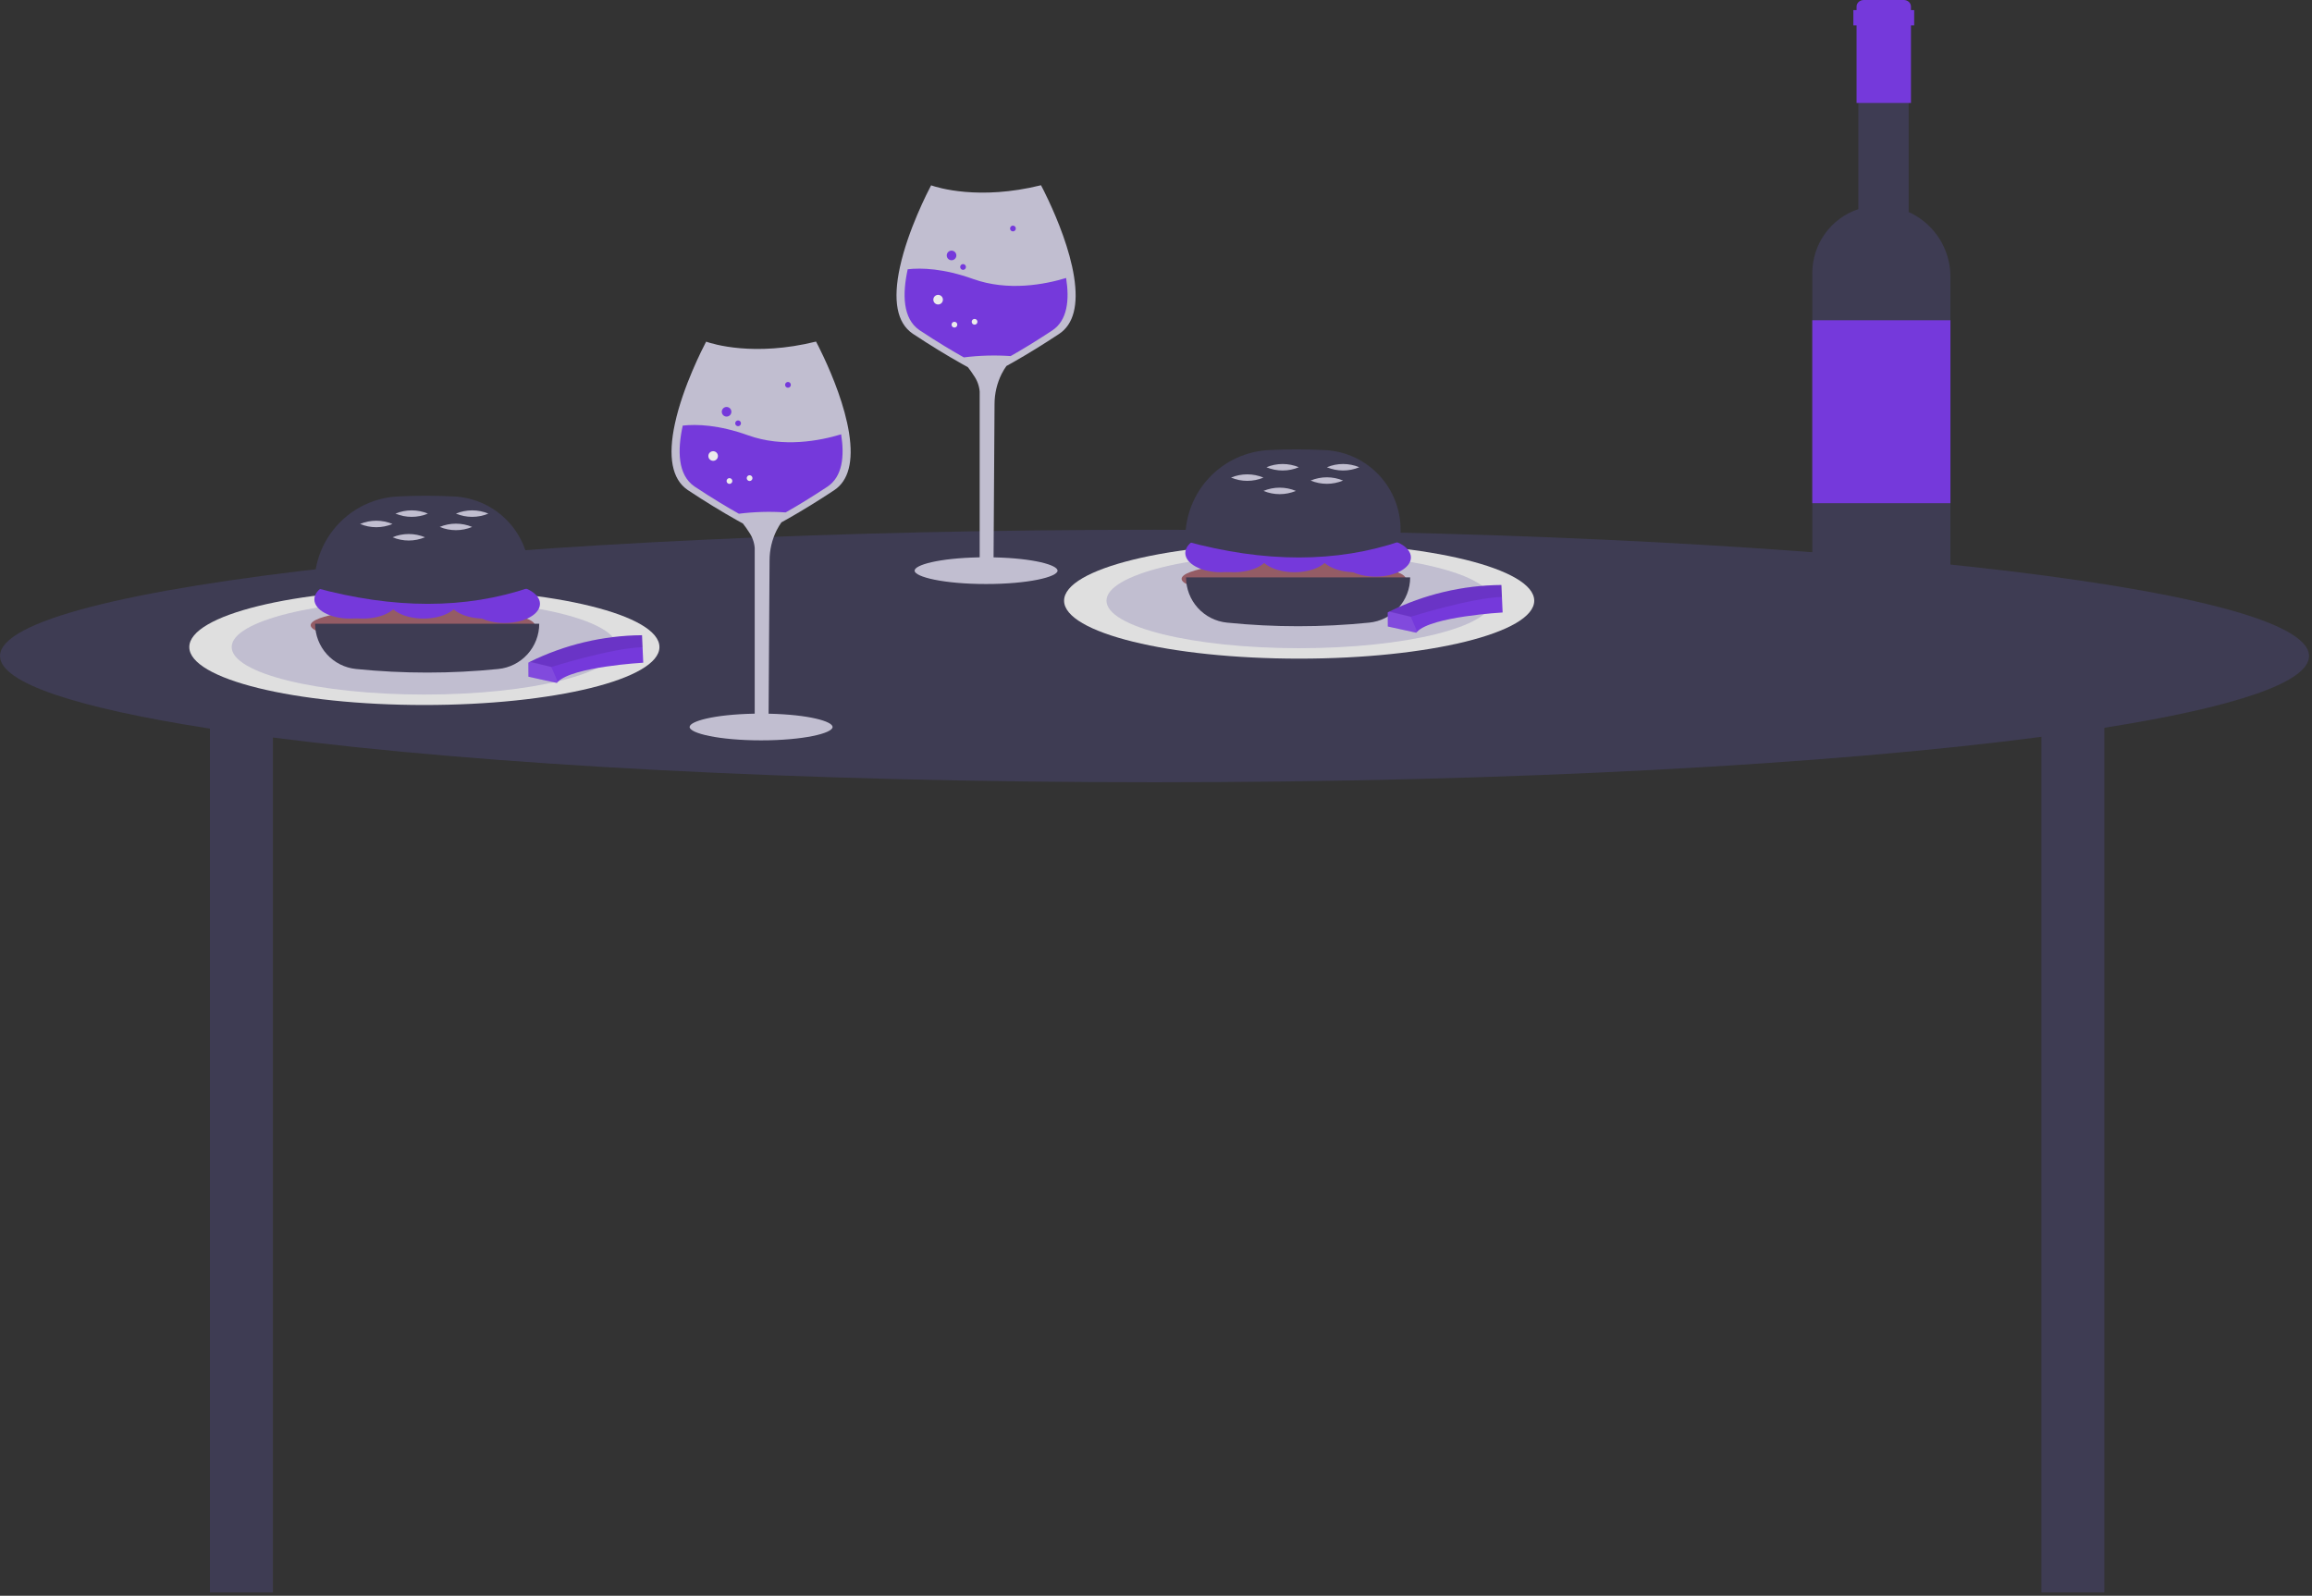 <svg width="494" height="341" viewBox="0 0 494 341" fill="none" xmlns="http://www.w3.org/2000/svg">
<rect x="0" y="0" width="494" height="341" fill="#333333" stroke="none"/>
<g opacity="0.9">
<path d="M493.368 140.186C493.368 125.284 382.924 113.204 246.684 113.204C110.444 113.204 0 125.284 0 140.186C0 145.961 16.599 151.313 44.852 155.701V340.305H58.307V157.605C103.557 163.454 171.149 167.168 246.684 167.168C322.843 167.168 390.931 163.392 436.182 157.46V340.305H449.637V155.524C477.204 151.169 493.368 145.884 493.368 140.186Z" fill="#3F3D56"/>
<path d="M277.589 140.749C305.329 140.749 327.817 135.205 327.817 128.365C327.817 121.526 305.329 115.981 277.589 115.981C249.848 115.981 227.36 121.526 227.36 128.365C227.36 135.205 249.848 140.749 277.589 140.749Z" fill="#F2F2F2"/>
<path d="M277.589 138.516C300.327 138.516 318.759 133.971 318.759 128.365C318.759 122.759 300.327 118.214 277.589 118.214C254.851 118.214 236.418 122.759 236.418 128.365C236.418 133.971 254.851 138.516 277.589 138.516Z" fill="#D0CDE1"/>
<path d="M90.674 150.656C118.414 150.656 140.902 145.112 140.902 138.272C140.902 131.433 118.414 125.888 90.674 125.888C62.933 125.888 40.445 131.433 40.445 138.272C40.445 145.112 62.933 150.656 90.674 150.656Z" fill="#F2F2F2"/>
<path d="M90.674 148.423C113.411 148.423 131.844 143.878 131.844 138.272C131.844 132.666 113.411 128.121 90.674 128.121C67.936 128.121 49.503 132.666 49.503 138.272C49.503 143.878 67.936 148.423 90.674 148.423Z" fill="#D0CDE1"/>
<path d="M276.42 127.491C289.644 127.491 300.365 125.793 300.365 123.7C300.365 121.606 289.644 119.909 276.42 119.909C263.195 119.909 252.474 121.606 252.474 123.7C252.474 125.793 263.195 127.491 276.42 127.491Z" fill="#9F616A"/>
<path d="M263.659 122.278C267.836 122.278 271.221 120.44 271.221 118.172C271.221 115.903 267.836 114.065 263.659 114.065C259.483 114.065 256.098 115.903 256.098 118.172C256.098 120.44 259.483 122.278 263.659 122.278Z" fill="#7C3AED"/>
<path d="M260.824 122.278C265 122.278 268.385 120.44 268.385 118.172C268.385 115.903 265 114.065 260.824 114.065C256.648 114.065 253.262 115.903 253.262 118.172C253.262 120.44 256.648 122.278 260.824 122.278Z" fill="#7C3AED"/>
<path d="M293.906 123.226C298.082 123.226 301.468 121.387 301.468 119.119C301.468 116.851 298.082 115.012 293.906 115.012C289.73 115.012 286.344 116.851 286.344 119.119C286.344 121.387 289.73 123.226 293.906 123.226Z" fill="#7C3AED"/>
<path d="M276.577 122.278C280.753 122.278 284.139 120.44 284.139 118.172C284.139 115.903 280.753 114.065 276.577 114.065C272.401 114.065 269.016 115.903 269.016 118.172C269.016 120.44 272.401 122.278 276.577 122.278Z" fill="#7C3AED"/>
<path d="M289.495 122.278C293.671 122.278 297.057 120.44 297.057 118.172C297.057 115.903 293.671 114.065 289.495 114.065C285.319 114.065 281.933 115.903 281.933 118.172C281.933 120.44 285.319 122.278 289.495 122.278Z" fill="#7C3AED"/>
<path d="M299.262 115.644C285.596 120.294 270.263 120.294 253.262 115.644V115.004C253.259 110.17 255.11 105.52 258.431 102.016C261.752 98.511 266.29 96.421 271.105 96.177C275.158 95.973 279.218 95.978 283.27 96.193C287.603 96.446 291.674 98.352 294.648 101.521C297.622 104.689 299.273 108.879 299.262 113.23V115.644Z" fill="#3F3D56"/>
<path d="M292.553 133.053C282.453 134.076 272.276 134.076 262.177 133.053C259.781 132.817 257.558 131.697 255.94 129.91C254.322 128.124 253.423 125.798 253.42 123.384H301.31C301.306 125.798 300.408 128.124 298.79 129.91C297.171 131.697 294.948 132.817 292.553 133.053Z" fill="#3F3D56"/>
<path d="M269.961 102.06C268.863 102.519 267.685 102.755 266.495 102.755C265.305 102.755 264.127 102.519 263.029 102.06C264.127 101.602 265.305 101.365 266.495 101.365C267.685 101.365 268.863 101.602 269.961 102.06Z" fill="#D0CDE1"/>
<path d="M276.892 104.904C275.794 105.362 274.616 105.599 273.426 105.599C272.237 105.599 271.059 105.362 269.961 104.904C271.059 104.445 272.237 104.209 273.426 104.209C274.616 104.209 275.794 104.445 276.892 104.904Z" fill="#D0CDE1"/>
<path d="M277.522 99.849C276.424 100.308 275.246 100.544 274.057 100.544C272.867 100.544 271.689 100.308 270.591 99.849C271.689 99.39 272.867 99.154 274.057 99.154C275.246 99.154 276.424 99.39 277.522 99.849Z" fill="#D0CDE1"/>
<path d="M290.44 99.849C289.342 100.308 288.164 100.544 286.974 100.544C285.785 100.544 284.607 100.308 283.509 99.849C284.607 99.39 285.785 99.154 286.974 99.154C288.164 99.154 289.342 99.39 290.44 99.849Z" fill="#D0CDE1"/>
<path d="M286.974 102.692C285.876 103.151 284.698 103.387 283.509 103.387C282.319 103.387 281.141 103.151 280.043 102.692C281.141 102.233 282.319 101.997 283.509 101.997C284.698 101.997 285.876 102.233 286.974 102.692Z" fill="#D0CDE1"/>
<path d="M90.328 137.398C103.552 137.398 114.273 135.701 114.273 133.607C114.273 131.513 103.552 129.816 90.328 129.816C77.103 129.816 66.383 131.513 66.383 133.607C66.383 135.701 77.103 137.398 90.328 137.398Z" fill="#9F616A"/>
<path d="M77.568 132.185C81.744 132.185 85.129 130.347 85.129 128.079C85.129 125.811 81.744 123.972 77.568 123.972C73.391 123.972 70.006 125.811 70.006 128.079C70.006 130.347 73.391 132.185 77.568 132.185Z" fill="#7C3AED"/>
<path d="M74.732 132.185C78.908 132.185 82.294 130.347 82.294 128.079C82.294 125.811 78.908 123.972 74.732 123.972C70.556 123.972 67.17 125.811 67.17 128.079C67.17 130.347 70.556 132.185 74.732 132.185Z" fill="#7C3AED"/>
<path d="M107.814 133.133C111.99 133.133 115.376 131.295 115.376 129.026C115.376 126.758 111.99 124.92 107.814 124.92C103.638 124.92 100.253 126.758 100.253 129.026C100.253 131.295 103.638 133.133 107.814 133.133Z" fill="#7C3AED"/>
<path d="M90.486 132.185C94.662 132.185 98.047 130.347 98.047 128.079C98.047 125.811 94.662 123.972 90.486 123.972C86.309 123.972 82.924 125.811 82.924 128.079C82.924 130.347 86.309 132.185 90.486 132.185Z" fill="#7C3AED"/>
<path d="M103.403 132.185C107.579 132.185 110.965 130.347 110.965 128.079C110.965 125.811 107.579 123.972 103.403 123.972C99.227 123.972 95.842 125.811 95.842 128.079C95.842 130.347 99.227 132.185 103.403 132.185Z" fill="#7C3AED"/>
<path d="M113.17 125.551C99.504 130.201 84.171 130.201 67.17 125.551V124.912C67.168 120.077 69.018 115.427 72.339 111.923C75.66 108.418 80.198 106.328 85.013 106.084C89.066 105.88 93.126 105.885 97.179 106.1C101.511 106.353 105.582 108.26 108.556 111.428C111.53 114.597 113.181 118.787 113.17 123.138V125.551Z" fill="#3F3D56"/>
<path d="M106.461 142.96C96.362 143.983 86.185 143.983 76.085 142.96C73.689 142.724 71.467 141.604 69.848 139.818C68.23 138.031 67.332 135.705 67.328 133.291H115.218C115.215 135.705 114.316 138.031 112.698 139.818C111.08 141.604 108.857 142.724 106.461 142.96Z" fill="#3F3D56"/>
<path d="M83.869 111.968C82.771 112.426 81.593 112.663 80.403 112.663C79.214 112.663 78.036 112.426 76.938 111.968C78.036 111.509 79.214 111.273 80.403 111.273C81.593 111.273 82.771 111.509 83.869 111.968Z" fill="#D0CDE1"/>
<path d="M90.8 114.811C89.702 115.269 88.525 115.506 87.335 115.506C86.145 115.506 84.967 115.269 83.869 114.811C84.967 114.352 86.145 114.116 87.335 114.116C88.525 114.116 89.702 114.352 90.8 114.811Z" fill="#D0CDE1"/>
<path d="M91.431 109.756C90.332 110.215 89.155 110.451 87.965 110.451C86.775 110.451 85.597 110.215 84.499 109.756C85.597 109.297 86.775 109.061 87.965 109.061C89.155 109.061 90.332 109.297 91.431 109.756Z" fill="#D0CDE1"/>
<path d="M104.349 109.756C103.25 110.215 102.072 110.451 100.883 110.451C99.693 110.451 98.515 110.215 97.417 109.756C98.515 109.297 99.693 109.061 100.883 109.061C102.072 109.061 103.25 109.297 104.349 109.756Z" fill="#D0CDE1"/>
<path d="M100.883 112.599C99.785 113.058 98.607 113.294 97.417 113.294C96.227 113.294 95.049 113.058 93.951 112.599C95.049 112.141 96.227 111.904 97.417 111.904C98.607 111.904 99.785 112.141 100.883 112.599Z" fill="#D0CDE1"/>
<path d="M320.799 125.01L320.915 127.567L321.062 130.884C321.062 130.884 305.869 131.745 302.808 134.987C302.737 135.057 302.672 135.132 302.613 135.212L296.527 133.877L296.512 130.871C296.512 130.871 296.596 130.824 296.759 130.736C296.797 130.716 296.843 130.692 296.89 130.667C304.337 127.01 312.507 125.077 320.799 125.01Z" fill="#7C3AED"/>
<path opacity="0.1" d="M320.799 125.01L320.915 127.567C314.177 127.776 301.427 131.803 301.427 131.803L296.759 130.736C304.238 127.031 312.457 125.074 320.799 125.01Z" fill="black"/>
<path opacity="0.1" d="M296.89 130.667L301.427 131.803L302.808 134.987C302.737 135.057 302.672 135.132 302.613 135.213L296.527 133.877L296.512 130.871C296.512 130.871 296.596 130.824 296.759 130.736C296.796 130.716 296.843 130.692 296.89 130.667Z" fill="white"/>
<path d="M137.178 135.742L137.293 138.3L137.441 141.616C137.441 141.616 122.247 142.477 119.187 145.72C119.116 145.79 119.05 145.865 118.991 145.945L112.906 144.61L112.891 141.604C112.891 141.604 112.975 141.557 113.138 141.468C113.175 141.449 113.222 141.424 113.268 141.399C120.715 137.743 128.886 135.81 137.178 135.742Z" fill="#7C3AED"/>
<path opacity="0.1" d="M137.177 135.742L137.293 138.3C130.556 138.508 117.805 142.535 117.805 142.535L113.138 141.468C120.617 137.764 128.836 135.806 137.177 135.742Z" fill="black"/>
<path opacity="0.1" d="M113.268 141.4L117.805 142.535L119.187 145.72C119.116 145.79 119.051 145.865 118.992 145.945L112.906 144.61L112.891 141.604C112.891 141.604 112.975 141.557 113.138 141.469C113.175 141.449 113.222 141.424 113.268 141.4Z" fill="white"/>
<path d="M412.304 48.41C411.007 47.112 409.488 46.059 407.818 45.303V13.223C407.818 12.847 407.669 12.486 407.404 12.221C407.138 11.955 406.779 11.805 406.403 11.805H398.483C398.108 11.805 397.748 11.955 397.483 12.221C397.217 12.486 397.068 12.847 397.068 13.223V44.688C394.205 45.64 391.714 47.472 389.948 49.924C388.182 52.376 387.231 55.324 387.23 58.348V127.163C387.23 127.991 387.393 128.811 387.709 129.576C388.025 130.342 388.488 131.037 389.072 131.622C389.656 132.208 390.349 132.672 391.112 132.989C391.875 133.306 392.693 133.469 393.519 133.469H410.485C412.146 133.469 413.738 132.808 414.912 131.631C416.086 130.454 416.746 128.857 416.746 127.192V59.159C416.748 57.162 416.357 55.185 415.594 53.34C414.832 51.496 413.714 49.82 412.304 48.41Z" fill="#3F3D56"/>
<path d="M416.746 68.436H387.23V107.529H416.746V68.436Z" fill="#7C3AED"/>
<path d="M175.974 76.255C175.193 74.583 174.577 73.401 174.361 72.994C161.112 76.272 152.272 73.502 150.878 73.012C150.197 74.303 145.941 82.553 144.221 90.464C142.667 97.599 143.569 102.382 146.902 104.681L147 104.751L147.022 104.766C150.701 107.196 154.21 109.349 157.451 111.163C157.888 111.407 158.3 111.633 158.687 111.842L158.728 111.865L158.757 111.902C159.202 112.464 159.616 113.05 159.998 113.657C160.714 114.661 161.149 115.84 161.257 117.07V152.507L161.033 152.512C152.582 152.685 147.351 154.121 147.351 155.353C147.351 156.704 153.624 158.21 162.624 158.21C171.625 158.21 177.897 156.704 177.897 155.353C177.897 154.14 172.755 152.711 164.447 152.519L164.223 152.514L164.432 119.733C164.437 117.514 164.952 115.325 165.936 113.337C166.104 113.003 166.284 112.678 166.472 112.372C166.622 112.125 166.782 111.885 166.946 111.658L166.977 111.616L167.022 111.592C167.438 111.364 167.88 111.117 168.347 110.851L168.402 110.821C171.47 109.084 174.775 107.047 178.228 104.765C181.31 102.728 182.383 98.61 181.417 92.526C180.497 86.726 177.95 80.476 175.974 76.255Z" fill="#D0CDE1"/>
<path d="M176.766 104.022C173.147 106.414 170.158 108.208 167.873 109.501H167.871C164.537 109.273 161.189 109.367 157.874 109.782C155.531 108.471 152.371 106.591 148.483 104.022C148.446 103.998 148.409 103.973 148.372 103.946V103.944C144.806 101.484 144.718 96.275 145.878 90.949C148.829 90.62 153.535 90.764 159.857 93.028C167.344 95.71 175.182 94.193 179.724 92.814C180.47 97.514 180.015 101.875 176.766 104.022Z" fill="#7C3AED"/>
<path d="M155.246 89.021C155.812 89.021 156.271 88.561 156.271 87.994C156.271 87.426 155.812 86.966 155.246 86.966C154.68 86.966 154.221 87.426 154.221 87.994C154.221 88.561 154.68 89.021 155.246 89.021Z" fill="#7C3AED"/>
<path d="M152.377 98.474C152.943 98.474 153.401 98.014 153.401 97.446C153.401 96.879 152.943 96.419 152.377 96.419C151.811 96.419 151.352 96.879 151.352 97.446C151.352 98.014 151.811 98.474 152.377 98.474Z" fill="white"/>
<path d="M157.705 91.076C158.045 91.076 158.32 90.8 158.32 90.46C158.32 90.119 158.045 89.843 157.705 89.843C157.366 89.843 157.091 90.119 157.091 90.46C157.091 90.8 157.366 91.076 157.705 91.076Z" fill="#7C3AED"/>
<path d="M160.165 102.789C160.504 102.789 160.78 102.513 160.78 102.173C160.78 101.832 160.504 101.556 160.165 101.556C159.825 101.556 159.55 101.832 159.55 102.173C159.55 102.513 159.825 102.789 160.165 102.789Z" fill="white"/>
<path d="M155.861 103.406C156.2 103.406 156.476 103.13 156.476 102.789C156.476 102.449 156.2 102.173 155.861 102.173C155.521 102.173 155.246 102.449 155.246 102.789C155.246 103.13 155.521 103.406 155.861 103.406Z" fill="white"/>
<path d="M168.363 82.856C168.703 82.856 168.978 82.58 168.978 82.24C168.978 81.899 168.703 81.623 168.363 81.623C168.023 81.623 167.748 81.899 167.748 82.24C167.748 82.58 168.023 82.856 168.363 82.856Z" fill="#7C3AED"/>
<path d="M224.044 42.846C223.263 41.175 222.646 39.992 222.43 39.586C209.182 42.864 200.342 40.093 198.948 39.604C198.266 40.894 194.011 49.145 192.291 57.055C190.737 64.19 191.639 68.974 194.971 71.272L195.07 71.343L195.092 71.357C198.77 73.788 202.28 75.94 205.521 77.755C205.958 77.998 206.37 78.225 206.756 78.434L206.798 78.457L206.827 78.494C207.272 79.056 207.686 79.642 208.068 80.249C208.784 81.253 209.219 82.431 209.326 83.661V119.099L209.103 119.104C200.652 119.277 195.421 120.713 195.421 121.945C195.421 123.296 201.693 124.802 210.694 124.802C219.695 124.802 225.967 123.296 225.967 121.945C225.967 120.731 220.825 119.303 212.517 119.11L212.293 119.105L212.502 86.325C212.507 84.105 213.021 81.917 214.005 79.929C214.173 79.595 214.354 79.27 214.541 78.963C214.692 78.717 214.852 78.477 215.016 78.25L215.046 78.208L215.091 78.183C215.507 77.955 215.949 77.708 216.417 77.442L216.472 77.412C219.54 75.675 222.845 73.638 226.297 71.357C229.38 69.319 230.453 65.201 229.487 59.118C228.567 53.317 226.019 47.068 224.044 42.846Z" fill="#D0CDE1"/>
<path d="M224.836 70.614C221.216 73.006 218.228 74.8 215.943 76.092H215.941C212.607 75.864 209.259 75.959 205.943 76.374C203.601 75.063 200.44 73.183 196.552 70.614C196.515 70.589 196.478 70.564 196.442 70.538V70.536C192.875 68.076 192.787 62.867 193.947 57.54C196.899 57.211 201.604 57.355 207.927 59.62C215.414 62.301 223.251 60.785 227.793 59.406C228.539 64.106 228.084 68.466 224.836 70.614Z" fill="#7C3AED"/>
<path d="M203.316 55.613C203.882 55.613 204.34 55.153 204.34 54.585C204.34 54.018 203.882 53.558 203.316 53.558C202.75 53.558 202.291 54.018 202.291 54.585C202.291 55.153 202.75 55.613 203.316 55.613Z" fill="#7C3AED"/>
<path d="M200.446 65.065C201.012 65.065 201.471 64.605 201.471 64.038C201.471 63.471 201.012 63.011 200.446 63.011C199.88 63.011 199.422 63.471 199.422 64.038C199.422 64.605 199.88 65.065 200.446 65.065Z" fill="white"/>
<path d="M205.775 57.668C206.115 57.668 206.39 57.392 206.39 57.051C206.39 56.711 206.115 56.435 205.775 56.435C205.435 56.435 205.16 56.711 205.16 57.051C205.16 57.392 205.435 57.668 205.775 57.668Z" fill="#7C3AED"/>
<path d="M208.235 69.381C208.574 69.381 208.849 69.105 208.849 68.764C208.849 68.424 208.574 68.148 208.235 68.148C207.895 68.148 207.62 68.424 207.62 68.764C207.62 69.105 207.895 69.381 208.235 69.381Z" fill="white"/>
<path d="M203.931 69.997C204.27 69.997 204.545 69.721 204.545 69.381C204.545 69.04 204.27 68.764 203.931 68.764C203.591 68.764 203.316 69.04 203.316 69.381C203.316 69.721 203.591 69.997 203.931 69.997Z" fill="white"/>
<path d="M216.433 49.448C216.772 49.448 217.047 49.172 217.047 48.831C217.047 48.491 216.772 48.215 216.433 48.215C216.093 48.215 215.818 48.491 215.818 48.831C215.818 49.172 216.093 49.448 216.433 49.448Z" fill="#7C3AED"/>
<path d="M409 2.164H408.311V1.4C408.311 1.029 408.149 0.673 407.863 0.41C407.576 0.147 407.187 0 406.781 0H398.219C397.813 0 397.424 0.147 397.137 0.41C396.85 0.673 396.689 1.029 396.689 1.4V2.164H396V5.41H396.689V22H408.311V5.41H409V2.164Z" fill="#7C3AED"/>
</g>
</svg>
